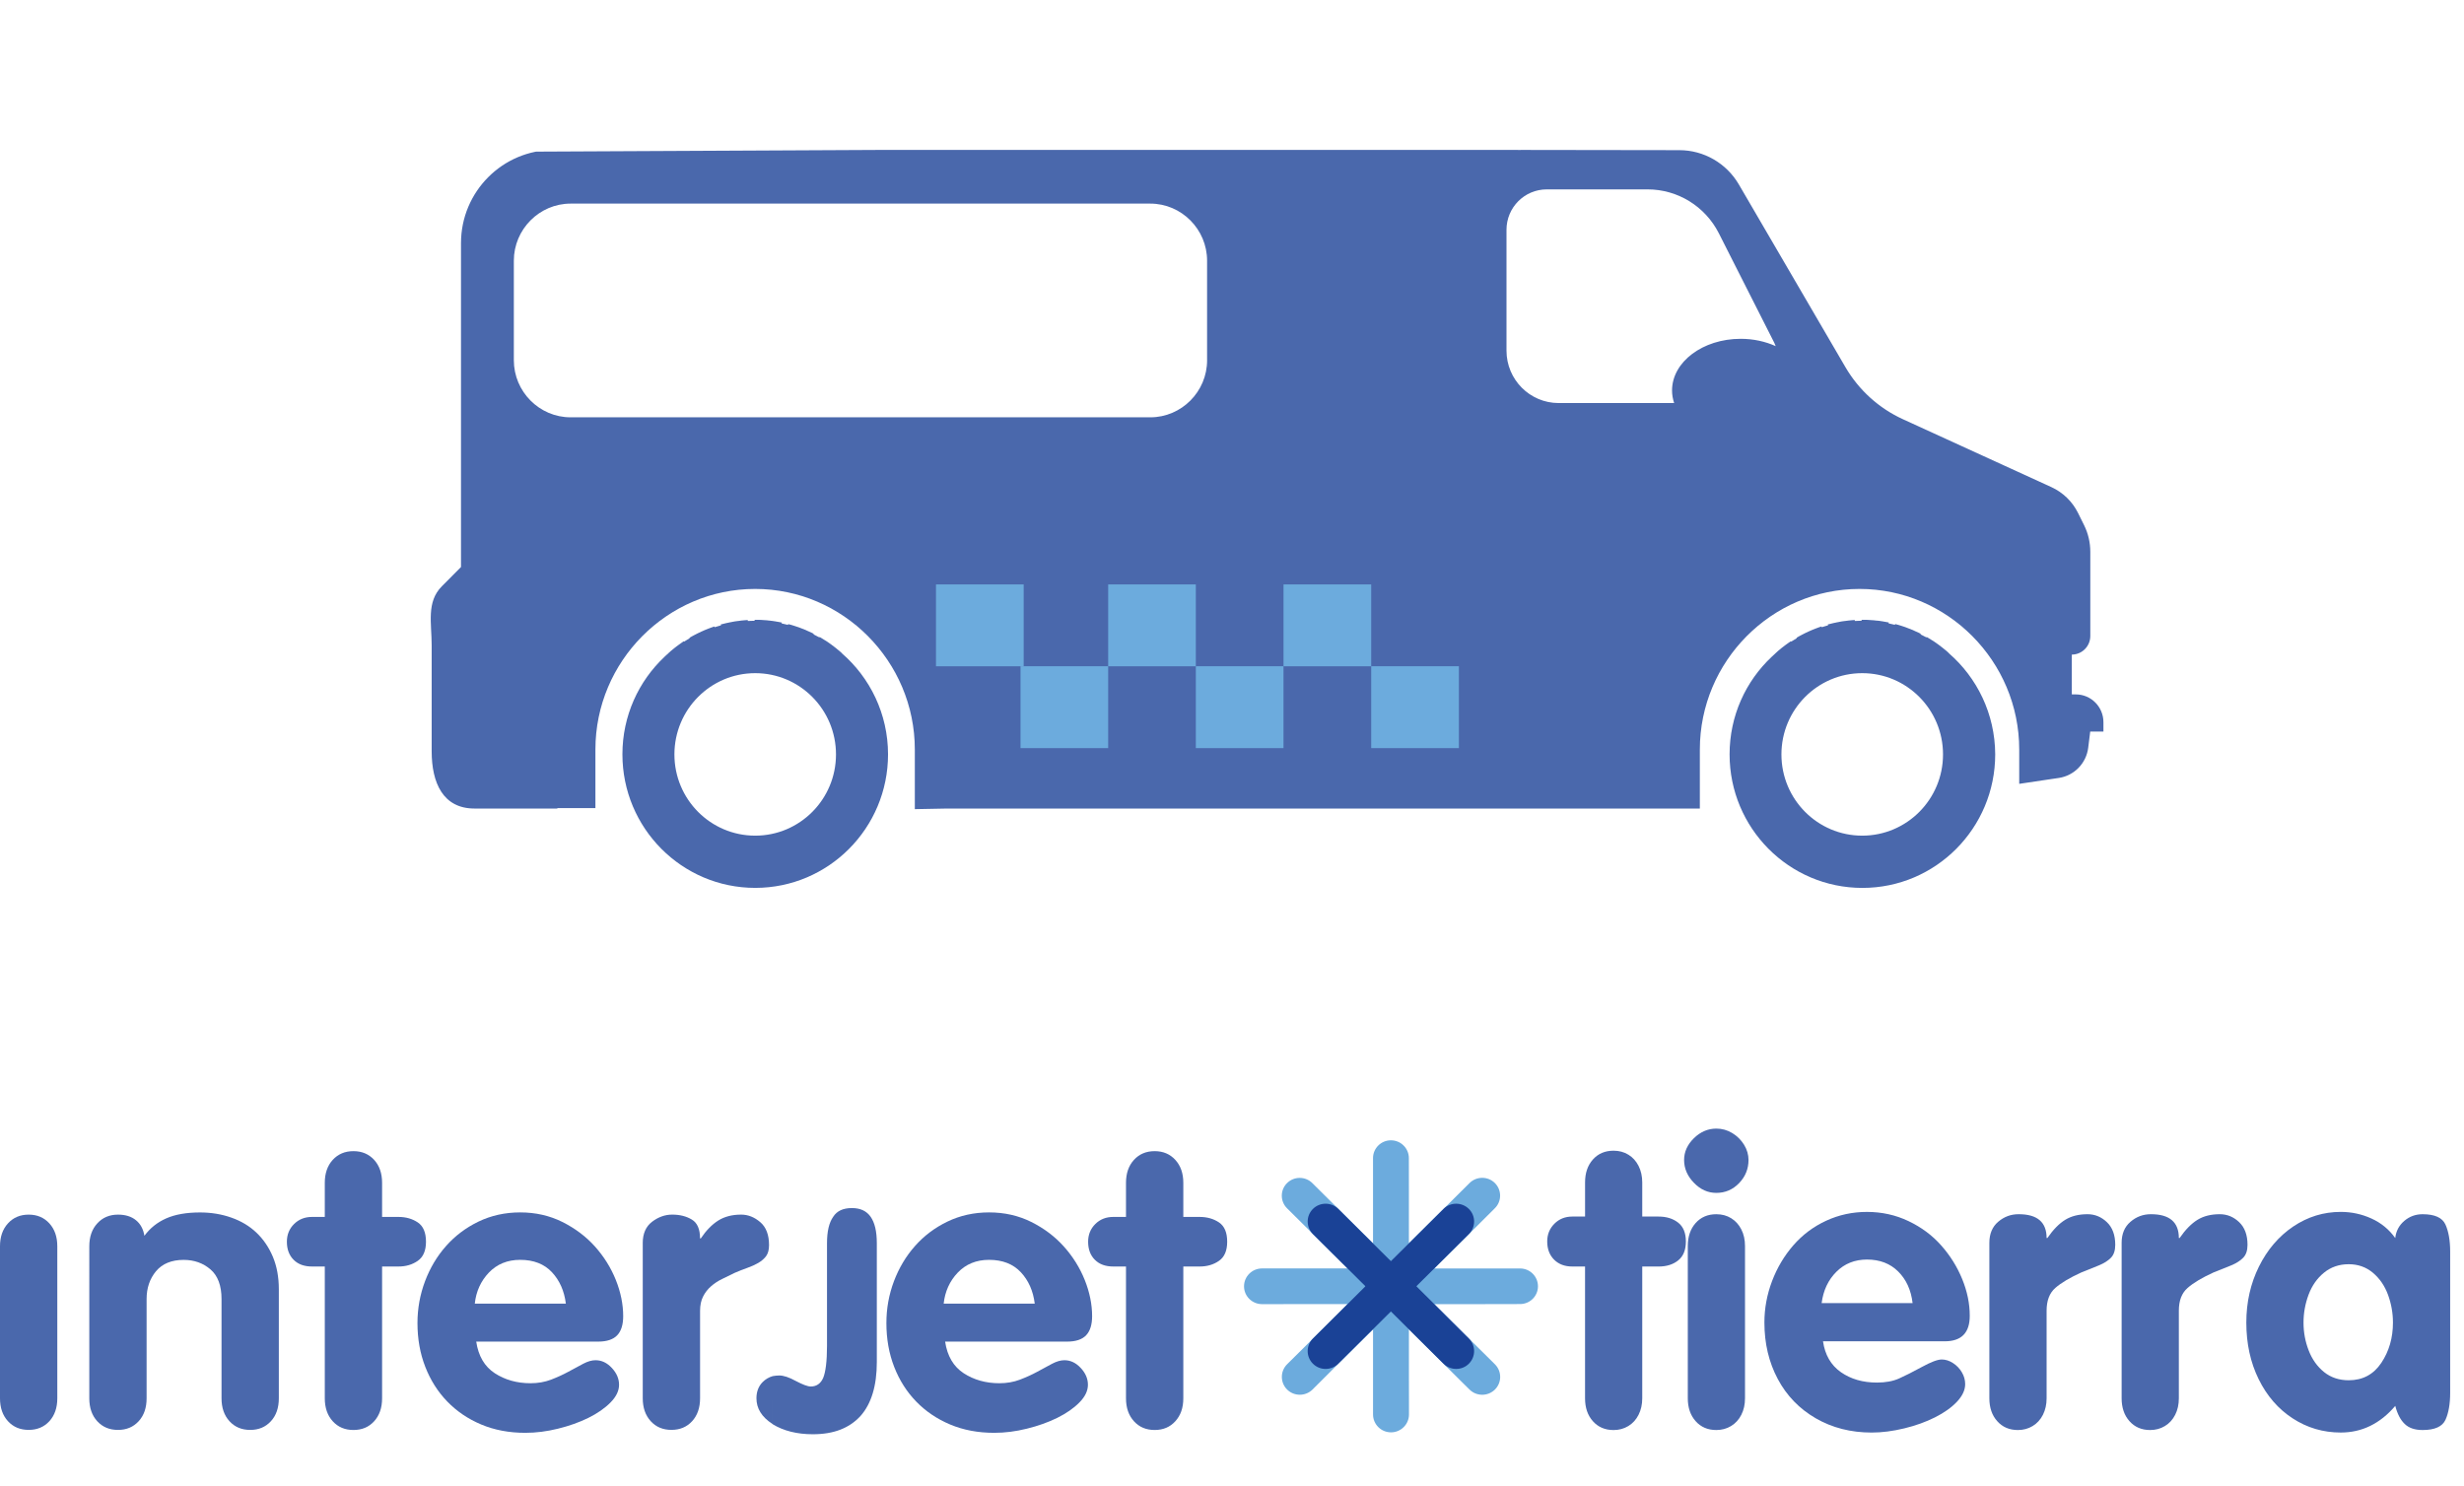 <?xml version="1.0" encoding="utf-8"?>
<!-- Generator: Adobe Illustrator 16.0.0, SVG Export Plug-In . SVG Version: 6.00 Build 0)  -->
<!DOCTYPE svg PUBLIC "-//W3C//DTD SVG 1.1//EN" "http://www.w3.org/Graphics/SVG/1.1/DTD/svg11.dtd">
<svg version="1.1" id="Layer_1" xmlns="http://www.w3.org/2000/svg" xmlns:xlink="http://www.w3.org/1999/xlink" x="0px" y="0px"
	 width="127.717px" height="77.027px" viewBox="0 0 127.717 77.027" enable-background="new 0 0 127.717 77.027"
	 xml:space="preserve">
<g>
	<g>
		<g>
			<g>
				<g>
					<defs>
						<path id="SVGID_1_" d="M23.33,7.883l63.786-0.316l9.483,0.316l6.884,7.992l9.545,8.247c0,0,6.959-1.104,3.536,11.047
							c-3.424,12.149-2.542,9.665-2.542,9.665l-0.884,2.485l-2.431,2.211c0,0,9.611,3.203-26.18,1.327
							c-35.79-1.879-35.018-1.879-35.018-1.879L37.801,49.53l-7.953,0.11l-7.447-2.321l-2.052-6.959v-9.499v-6.187l2.052-8.8
							L23.33,7.883z"/>
					</defs>
					<clipPath id="SVGID_2_">
						<use xlink:href="#SVGID_1_"  overflow="visible"/>
					</clipPath>
					<g clip-path="url(#SVGID_2_)">
						<path fill="none" d="M89.088,12.087c-0.705-1.392-2.131-2.27-3.685-2.27h-5.23c-1.153,0-2.088,0.937-2.088,2.097v6.261
							c0,1.502,1.21,2.719,2.703,2.719h9.271c1.596,0,2.629-1.695,1.904-3.125L89.088,12.087z"/>
						<line fill="none" x1="54.463" y1="12.131" x2="54.575" y2="12.131"/>
						<path fill="none" d="M89.088,12.087c-0.705-1.392-2.131-2.27-3.685-2.27h-5.23c-1.153,0-2.088,0.937-2.088,2.097v6.261
							c0,1.502,1.21,2.719,2.703,2.719h9.271c1.596,0,2.629-1.695,1.904-3.125L89.088,12.087z"/>
						<g>
							<path fill="#4A68AC" d="M43.629,33.862l0.005-0.004c0,0-0.047-0.041-0.117-0.104c-0.059-0.052-0.137-0.113-0.219-0.179l0,0
								c0,0-0.008-0.006-0.019-0.013c-0.009-0.008-0.018-0.015-0.026-0.021c-0.023-0.02-0.048-0.037-0.071-0.057
								c-0.018-0.011-0.033-0.023-0.051-0.035c-0.007-0.006-0.015-0.012-0.021-0.018c-0.03-0.021-0.06-0.042-0.085-0.061
								c-0.016-0.012-0.03-0.021-0.043-0.031c-0.038-0.026-0.068-0.05-0.091-0.063c-0.014-0.008-0.022-0.014-0.028-0.019
								c-0.012-0.008-0.024-0.018-0.037-0.024c-0.026-0.016-0.051-0.031-0.076-0.046c-0.049-0.031-0.095-0.059-0.134-0.083
								c-0.04-0.025-0.072-0.045-0.095-0.059c-0.023-0.012-0.037-0.02-0.037-0.02l-0.014,0.02c-0.1-0.054-0.202-0.107-0.305-0.159
								l0.012-0.026c0,0-0.013-0.008-0.036-0.021c-0.024-0.012-0.059-0.03-0.102-0.051c-0.042-0.017-0.091-0.041-0.143-0.063
								c-0.027-0.013-0.055-0.025-0.082-0.037c-0.015-0.006-0.028-0.015-0.042-0.021l-0.042-0.018
								c-0.004-0.002-0.009-0.002-0.014-0.004c-0.021-0.011-0.046-0.021-0.077-0.033c-0.019-0.005-0.04-0.013-0.061-0.021
								c-0.006-0.004-0.012-0.006-0.018-0.008c-0.055-0.021-0.104-0.043-0.148-0.057h-0.001l-0.001,0.001
								c-0.014-0.003-0.028-0.009-0.042-0.016l-0.044-0.014c-0.06-0.02-0.117-0.039-0.172-0.057
								c-0.056-0.018-0.105-0.035-0.15-0.046c-0.09-0.023-0.149-0.039-0.149-0.039l-0.011,0.041
								c-0.107-0.027-0.219-0.053-0.33-0.076l0.009-0.045c0,0-0.015-0.004-0.042-0.008c-0.025-0.006-0.062-0.012-0.108-0.021
								c-0.044-0.008-0.099-0.018-0.155-0.027c-0.014-0.002-0.029-0.004-0.043-0.008c-0.015-0.002-0.03-0.004-0.045-0.006
								c-0.011,0-0.022-0.002-0.033-0.004v-0.002c0,0-0.015-0.002-0.042-0.006c-0.027-0.002-0.063-0.008-0.111-0.012l-0.022-0.005
								c-0.021-0.001-0.041-0.003-0.061-0.005c-0.014-0.002-0.024-0.004-0.04-0.004c-0.011-0.002-0.021-0.004-0.033-0.004
								c-0.016-0.002-0.029-0.004-0.043-0.006c-0.016,0-0.03-0.002-0.046-0.002c-0.029-0.002-0.062-0.004-0.092-0.006
								c-0.008-0.002-0.017-0.002-0.023-0.002c-0.021-0.002-0.033-0.002-0.033-0.002l0,0c-0.042-0.004-0.083-0.006-0.124-0.009
								c-0.057-0.004-0.111-0.002-0.158-0.004c-0.093,0-0.153,0-0.153,0v0.049c-0.118,0.002-0.236,0.004-0.355,0.012l-0.003-0.05
								c0,0-0.062,0.006-0.153,0.012c-0.046,0.004-0.101,0.008-0.157,0.014c-0.039,0.004-0.082,0.009-0.123,0.016l0,0
								c0,0-0.016,0.002-0.042,0.006c-0.005,0-0.01,0-0.01,0c-0.066,0.01-0.127,0.016-0.184,0.024
								c-0.014,0.002-0.025,0.007-0.038,0.009s-0.022,0.002-0.035,0.004c-0.022,0.006-0.046,0.01-0.069,0.014
								c-0.004,0.002-0.009,0.002-0.015,0.004c-0.046,0.008-0.083,0.014-0.109,0.02c-0.026,0.004-0.042,0.008-0.042,0.008v0.002
								c-0.042,0.008-0.083,0.016-0.12,0.024c-0.057,0.015-0.107,0.027-0.152,0.037c-0.044,0.012-0.083,0.021-0.108,0.027
								c-0.026,0.006-0.041,0.01-0.041,0.01l0.012,0.045c-0.11,0.029-0.221,0.063-0.33,0.098l-0.013-0.039
								c0,0-0.059,0.02-0.145,0.05c-0.044,0.014-0.094,0.033-0.146,0.055c-0.054,0.021-0.11,0.044-0.168,0.066
								c-0.03,0.012-0.06,0.024-0.087,0.037l-0.002,0.002l-0.009,0.004c-0.041,0.015-0.086,0.037-0.135,0.06
								c-0.007,0.004-0.015,0.008-0.021,0.013c-0.021,0.008-0.039,0.016-0.056,0.024c-0.031,0.015-0.057,0.025-0.078,0.037
								c-0.004,0.002-0.007,0.002-0.01,0.004c-0.056,0.025-0.108,0.057-0.161,0.083c-0.052,0.027-0.099,0.052-0.14,0.074
								c-0.042,0.021-0.074,0.043-0.096,0.056c-0.023,0.015-0.037,0.021-0.037,0.021l0.013,0.022
								c-0.099,0.057-0.195,0.115-0.291,0.178l-0.012-0.021c0,0-0.013,0.01-0.035,0.023c-0.011,0.008-0.025,0.018-0.041,0.026
								c-0.016,0.012-0.033,0.023-0.052,0.037c-0.038,0.027-0.082,0.059-0.128,0.091c-0.023,0.019-0.047,0.035-0.072,0.053
								c-0.013,0.01-0.025,0.02-0.038,0.028c-0.006,0.005-0.014,0.011-0.024,0.019c-0.011,0.008-0.023,0.018-0.039,0.029
								c-0.016,0.011-0.031,0.024-0.05,0.039c-0.014,0.012-0.029,0.024-0.046,0.038c-0.022,0.02-0.049,0.039-0.077,0.063
								c-0.01,0.008-0.019,0.016-0.027,0.023c-0.015,0.012-0.027,0.02-0.041,0.032c-0.023,0.021-0.045,0.041-0.068,0.062
								c-0.01,0.01-0.021,0.019-0.031,0.028c-0.007,0.007-0.013,0.011-0.013,0.011l0,0c-0.078,0.069-0.152,0.136-0.207,0.191
								c-0.004,0.004-0.008,0.009-0.012,0.013c-1.345,1.263-2.185,3.06-2.185,5.058c0,3.824,3.082,6.924,6.884,6.924
								c3.802,0,6.884-3.1,6.884-6.924C46.028,37.012,45.098,35.132,43.629,33.862z M39.145,43.323
								c-2.313,0-4.188-1.885-4.188-4.211c0-2.327,1.874-4.213,4.188-4.213c2.313,0,4.187,1.886,4.187,4.213
								C43.332,41.438,41.457,43.323,39.145,43.323z"/>
							<path fill="#4A68AC" d="M101.011,33.862l0.004-0.004c0,0-0.047-0.041-0.114-0.104c-0.061-0.052-0.138-0.113-0.22-0.179l0,0
								c0,0-0.008-0.006-0.02-0.013c-0.01-0.008-0.018-0.015-0.026-0.021c-0.021-0.02-0.047-0.037-0.07-0.057
								c-0.018-0.011-0.033-0.023-0.051-0.035c-0.008-0.006-0.016-0.012-0.021-0.018c-0.03-0.021-0.06-0.042-0.085-0.061
								c-0.017-0.012-0.029-0.021-0.043-0.031c-0.039-0.026-0.069-0.05-0.092-0.063c-0.015-0.008-0.021-0.014-0.028-0.019
								c-0.012-0.008-0.023-0.018-0.035-0.024c-0.026-0.016-0.053-0.031-0.076-0.046c-0.049-0.031-0.095-0.059-0.134-0.083
								c-0.04-0.025-0.072-0.045-0.097-0.059c-0.022-0.012-0.037-0.02-0.037-0.02l-0.014,0.02c-0.102-0.054-0.2-0.107-0.307-0.159
								l0.014-0.026c0,0-0.014-0.008-0.037-0.021c-0.023-0.012-0.059-0.03-0.101-0.051c-0.041-0.017-0.092-0.041-0.145-0.063
								c-0.025-0.013-0.054-0.025-0.079-0.037c-0.017-0.006-0.029-0.015-0.043-0.021l-0.043-0.018
								c-0.006-0.002-0.01-0.002-0.014-0.004c-0.021-0.011-0.046-0.021-0.077-0.033c-0.02-0.005-0.039-0.013-0.061-0.021
								c-0.006-0.004-0.014-0.006-0.02-0.008c-0.055-0.021-0.103-0.043-0.147-0.057l0,0l-0.004-0.002
								c-0.016-0.003-0.027-0.009-0.043-0.016l-0.042-0.014c-0.062-0.02-0.119-0.039-0.173-0.057
								c-0.057-0.018-0.107-0.035-0.152-0.046c-0.089-0.023-0.147-0.039-0.147-0.039l-0.012,0.041
								c-0.108-0.027-0.219-0.053-0.329-0.076l0.009-0.045c0,0-0.016-0.004-0.041-0.008c-0.024-0.006-0.062-0.012-0.108-0.021
								c-0.045-0.008-0.099-0.018-0.155-0.027c-0.014-0.002-0.027-0.004-0.043-0.008c-0.016-0.002-0.029-0.004-0.045-0.006
								c-0.011,0-0.022-0.002-0.033-0.004l0.001-0.002c0,0-0.016-0.002-0.043-0.006c-0.027-0.002-0.064-0.008-0.11-0.013
								L97.3,32.177c-0.021-0.002-0.041-0.004-0.062-0.006c-0.014-0.002-0.025-0.004-0.039-0.004c0,0-0.021-0.004-0.033-0.004
								c-0.015-0.002-0.028-0.004-0.042-0.006c-0.018,0-0.031-0.002-0.047-0.002c-0.029-0.002-0.062-0.004-0.093-0.006
								c-0.008-0.002-0.016-0.002-0.016-0.002c-0.027-0.002-0.041-0.002-0.041-0.002l0,0c-0.041-0.005-0.084-0.007-0.122-0.009
								c-0.061-0.004-0.113-0.002-0.159-0.004c-0.092,0-0.153,0-0.153,0v0.048c-0.119,0.003-0.235,0.005-0.354,0.013l-0.002-0.05
								c0,0-0.062,0.006-0.153,0.012c-0.046,0.004-0.099,0.008-0.157,0.014c-0.039,0.004-0.081,0.01-0.122,0.016l0,0
								c0,0-0.016,0.002-0.043,0.006c-0.004,0-0.01,0-0.01,0c-0.065,0.01-0.126,0.016-0.185,0.024
								c-0.014,0.002-0.024,0.006-0.037,0.008c-0.013,0.003-0.022,0.003-0.034,0.005c-0.021,0.006-0.045,0.01-0.068,0.014
								c-0.005,0.002-0.01,0.002-0.016,0.004c-0.045,0.008-0.081,0.014-0.108,0.02c-0.025,0.004-0.041,0.008-0.041,0.008v0.002
								c-0.042,0.008-0.083,0.016-0.12,0.024c-0.057,0.015-0.107,0.027-0.151,0.037c-0.045,0.013-0.084,0.021-0.109,0.027
								c-0.026,0.006-0.041,0.01-0.041,0.01l0.012,0.045c-0.108,0.029-0.221,0.063-0.33,0.098l-0.013-0.039
								c0,0-0.059,0.02-0.146,0.05c-0.043,0.014-0.093,0.033-0.146,0.055s-0.11,0.044-0.167,0.066
								c-0.03,0.012-0.061,0.024-0.087,0.037l-0.002,0.002l-0.012,0.004c-0.041,0.015-0.086,0.037-0.135,0.06
								c-0.007,0.004-0.016,0.008-0.021,0.013c-0.02,0.008-0.038,0.016-0.056,0.024c-0.031,0.014-0.057,0.025-0.078,0.037
								c-0.003,0.002-0.007,0.002-0.009,0.004c-0.057,0.025-0.107,0.056-0.161,0.083c-0.05,0.027-0.099,0.052-0.14,0.074
								c-0.041,0.021-0.073,0.043-0.096,0.057c-0.024,0.014-0.037,0.021-0.037,0.021l0.014,0.022
								c-0.1,0.057-0.195,0.115-0.291,0.178l-0.012-0.021c0,0-0.014,0.01-0.035,0.023c-0.012,0.008-0.024,0.018-0.041,0.026
								c-0.016,0.012-0.032,0.023-0.053,0.037c-0.037,0.027-0.081,0.06-0.128,0.091c-0.022,0.019-0.05,0.035-0.072,0.054
								c-0.014,0.009-0.023,0.019-0.036,0.028c-0.006,0.004-0.014,0.011-0.024,0.019c-0.01,0.008-0.022,0.018-0.038,0.028
								c-0.016,0.013-0.031,0.025-0.05,0.039c-0.014,0.013-0.028,0.025-0.046,0.039c-0.022,0.021-0.049,0.039-0.076,0.063
								c-0.01,0.008-0.021,0.016-0.028,0.022c-0.015,0.013-0.025,0.021-0.039,0.033c-0.023,0.021-0.046,0.041-0.068,0.062
								c-0.011,0.01-0.021,0.019-0.031,0.028c-0.007,0.007-0.012,0.011-0.012,0.011l0,0c-0.077,0.069-0.151,0.136-0.206,0.191
								c-0.005,0.004-0.009,0.008-0.013,0.013c-1.345,1.263-2.184,3.06-2.184,5.058c0,3.824,3.082,6.924,6.884,6.924
								s6.884-3.1,6.884-6.924C103.409,37.012,102.479,35.132,101.011,33.862z M96.525,43.323c-2.313,0-4.188-1.885-4.188-4.211
								c0-2.327,1.875-4.213,4.188-4.213c2.312,0,4.188,1.886,4.188,4.213C100.713,41.438,98.838,43.323,96.525,43.323z"/>
						</g>
						<path fill="none" d="M89.088,12.087c-0.705-1.392-2.131-2.27-3.685-2.27h-5.23c-1.153,0-2.088,0.937-2.088,2.097v6.261
							c0,1.502,1.21,2.719,2.703,2.719h5.986c-0.067-0.208-0.108-0.425-0.108-0.651c0-1.479,1.595-2.679,3.558-2.679
							c0.664,0,1.282,0.14,1.814,0.379c-0.023-0.059-0.047-0.115-0.074-0.173L89.088,12.087z"/>
						<path fill="#4A68AC" d="M107.595,36h-0.206v-2.064c0.528,0,0.958-0.432,0.958-0.963v-4.367c0-0.477-0.109-0.948-0.32-1.375
							l-0.318-0.642c-0.294-0.59-0.779-1.06-1.376-1.334l-7.692-3.518c-1.251-0.57-2.294-1.516-2.989-2.707l-5.52-9.464
							c-0.642-1.103-1.817-1.781-3.087-1.781l-8.195-0.012c-0.047,0-0.145,0.009-0.19,0h-4.517H40.709l-5.131-1.659
							c-0.594-0.191-1.192-0.091-1.669,0.204l-9.566-5.289c0.026-0.078,0.043-0.16,0.043-0.245c0-0.41-0.329-0.74-0.736-0.74
							c-0.406,0-0.735,0.33-0.735,0.74c0,0.407,0.329,0.739,0.735,0.739c0.139,0,0.268-0.04,0.375-0.106l9.473,5.24
							c-0.279,0.298-0.471,0.683-0.529,1.117h-4.271c-2.652,0-4.803,2.165-4.803,4.83v10.322v6.47L22.9,30.397
							c-0.807,0.812-0.525,1.914-0.525,3.063v5.489c0,1.638,0.588,2.968,2.218,2.968h4.297v-0.021h1.972v-3.038
							c0-4.58,3.726-8.326,8.279-8.326l0,0c4.552,0,8.277,3.746,8.277,8.326v3.091l1.619-0.031h1.334h35.535h2.202v-3.06
							c0-4.58,3.725-8.326,8.277-8.326l0,0c4.553,0,8.277,3.746,8.277,8.326v1.779l1.493-0.223l0.562-0.083
							c0.799-0.121,1.422-0.762,1.521-1.568l0.104-0.837h0.685v-0.48C109.03,36.647,108.388,36,107.595,36z M62.568,18.675
							c0,1.628-1.325,2.96-2.945,2.96H29.577c-1.619,0-2.943-1.332-2.943-2.96v-5.159c0-1.627,1.325-2.96,2.943-2.96h30.046
							c1.62,0,2.944,1.333,2.944,2.96V18.675L62.568,18.675z M90.225,17.565c-1.966,0-3.558,1.201-3.558,2.679
							c0,0.227,0.041,0.443,0.109,0.651h-5.987c-1.493,0-2.703-1.218-2.703-2.719v-6.261c0-1.16,0.934-2.097,2.088-2.097h5.229
							c1.555,0,2.979,0.878,3.687,2.27l2.877,5.684c0.028,0.058,0.051,0.114,0.073,0.173C91.507,17.705,90.889,17.565,90.225,17.565
							z"/>
					</g>
				</g>
			</g>
		</g>
		<g>
			<rect x="57.44" y="30.298" fill="#6CABDD" width="4.544" height="4.244"/>
			<rect x="61.984" y="34.54" fill="#6CABDD" width="4.544" height="4.245"/>
			<rect x="52.897" y="34.54" fill="#6CABDD" width="4.543" height="4.245"/>
			<rect x="66.529" y="30.298" fill="#6CABDD" width="4.545" height="4.244"/>
			<rect x="71.074" y="34.54" fill="#6CABDD" width="4.545" height="4.245"/>
			<rect x="48.515" y="30.298" fill="#6CABDD" width="4.545" height="4.244"/>
		</g>
	</g>
	<path fill="#4A68AC" d="M0,64.612c0-0.491,0.137-0.888,0.413-1.188c0.275-0.303,0.633-0.454,1.073-0.454s0.796,0.151,1.073,0.454
		c0.273,0.301,0.411,0.697,0.411,1.188v7.88c0,0.491-0.138,0.888-0.411,1.188c-0.277,0.301-0.633,0.45-1.073,0.45
		s-0.798-0.149-1.073-0.45C0.137,73.379,0,72.983,0,72.491V64.612z"/>
	<path fill="#4A68AC" d="M4.629,64.612c0-0.491,0.137-0.888,0.414-1.188c0.275-0.303,0.633-0.454,1.075-0.454
		c0.387,0,0.698,0.099,0.931,0.291c0.235,0.192,0.38,0.462,0.436,0.806c0.291-0.396,0.667-0.697,1.13-0.902
		c0.462-0.204,1.046-0.308,1.753-0.308c0.581,0,1.123,0.09,1.627,0.269c0.504,0.177,0.938,0.437,1.297,0.778
		s0.643,0.758,0.851,1.249c0.206,0.493,0.31,1.055,0.31,1.68v5.66c0,0.491-0.136,0.89-0.412,1.188
		c-0.275,0.301-0.632,0.45-1.072,0.45c-0.441,0-0.797-0.149-1.073-0.45c-0.275-0.299-0.413-0.697-0.413-1.188v-5.146
		c0-0.696-0.191-1.21-0.573-1.538c-0.384-0.328-0.847-0.493-1.39-0.493c-0.625,0-1.103,0.196-1.431,0.585
		c-0.326,0.391-0.49,0.872-0.49,1.446v5.146c0,0.491-0.137,0.89-0.412,1.188c-0.275,0.301-0.633,0.45-1.073,0.45
		c-0.439,0-0.797-0.149-1.073-0.45c-0.275-0.301-0.412-0.697-0.412-1.188V64.612z"/>
	<path fill="#4A68AC" d="M16.834,65.66h-0.661c-0.399,0-0.718-0.112-0.951-0.346c-0.234-0.232-0.352-0.544-0.352-0.939
		c0-0.367,0.125-0.674,0.373-0.919c0.248-0.245,0.559-0.367,0.931-0.367h0.661v-1.768c0-0.491,0.138-0.89,0.412-1.19
		c0.276-0.301,0.632-0.452,1.073-0.452c0.44,0,0.797,0.151,1.073,0.452c0.274,0.301,0.412,0.699,0.412,1.19v1.768h0.849
		c0.386,0,0.719,0.096,1.001,0.285c0.282,0.19,0.425,0.524,0.425,1.001c0,0.462-0.143,0.794-0.425,0.99
		c-0.283,0.198-0.616,0.295-1.001,0.295h-0.849v6.831c0,0.495-0.138,0.89-0.412,1.192c-0.275,0.303-0.633,0.452-1.073,0.452
		c-0.441,0-0.797-0.149-1.073-0.452c-0.274-0.303-0.412-0.697-0.412-1.192V65.66z"/>
	<path fill="#4A68AC" d="M24.685,69.555c0.11,0.743,0.431,1.291,0.961,1.637c0.53,0.344,1.146,0.519,1.851,0.519
		c0.386,0,0.741-0.062,1.065-0.185c0.322-0.124,0.622-0.26,0.899-0.411c0.276-0.151,0.53-0.288,0.766-0.412
		c0.233-0.124,0.448-0.185,0.64-0.185c0.318,0,0.6,0.134,0.848,0.402c0.248,0.266,0.373,0.558,0.373,0.87
		c0,0.314-0.148,0.621-0.444,0.92c-0.296,0.3-0.679,0.565-1.147,0.797c-0.469,0.231-0.994,0.417-1.572,0.56
		c-0.58,0.144-1.145,0.215-1.696,0.215c-0.84,0-1.602-0.144-2.285-0.431c-0.684-0.287-1.271-0.686-1.761-1.192
		c-0.489-0.505-0.87-1.105-1.139-1.797c-0.27-0.691-0.405-1.448-0.405-2.271c0-0.753,0.132-1.476,0.393-2.171
		c0.26-0.689,0.624-1.3,1.092-1.826c0.468-0.528,1.028-0.949,1.68-1.264c0.656-0.314,1.373-0.475,2.157-0.475
		c0.796,0,1.525,0.165,2.186,0.494c0.66,0.33,1.224,0.753,1.691,1.273c0.466,0.521,0.828,1.1,1.083,1.736
		c0.254,0.636,0.381,1.265,0.381,1.878c0,0.439-0.103,0.77-0.308,0.987c-0.207,0.219-0.536,0.33-0.988,0.33H24.685z M29.33,67.585
		c-0.082-0.66-0.322-1.202-0.721-1.629c-0.398-0.426-0.948-0.642-1.649-0.642c-0.66,0-1.2,0.224-1.619,0.66
		c-0.42,0.441-0.664,0.979-0.731,1.61H29.33z"/>
	<path fill="#4A68AC" d="M33.315,64.448c0-0.493,0.162-0.862,0.484-1.108c0.325-0.247,0.672-0.371,1.042-0.371
		c0.401,0,0.74,0.087,1.021,0.258c0.283,0.171,0.423,0.495,0.423,0.974h0.041c0.276-0.41,0.576-0.717,0.9-0.923
		c0.324-0.204,0.72-0.309,1.189-0.309c0.358,0,0.689,0.13,0.992,0.391c0.304,0.26,0.455,0.658,0.455,1.19
		c0,0.246-0.052,0.437-0.155,0.576c-0.104,0.137-0.237,0.251-0.403,0.348c-0.165,0.096-0.354,0.181-0.569,0.257
		c-0.213,0.075-0.43,0.159-0.65,0.256c-0.22,0.109-0.439,0.214-0.65,0.317c-0.215,0.103-0.407,0.229-0.579,0.38
		c-0.173,0.149-0.31,0.328-0.414,0.534c-0.104,0.204-0.155,0.451-0.155,0.738v4.535c0,0.491-0.138,0.888-0.412,1.188
		c-0.274,0.301-0.632,0.45-1.073,0.45s-0.797-0.149-1.072-0.45s-0.414-0.697-0.414-1.188V64.448z"/>
	<path fill="#4A68AC" d="M48.989,69.555c0.111,0.743,0.432,1.291,0.961,1.637c0.531,0.344,1.147,0.519,1.85,0.519
		c0.386,0,0.742-0.062,1.065-0.185c0.325-0.124,0.625-0.26,0.902-0.411c0.274-0.151,0.528-0.288,0.763-0.412
		c0.235-0.124,0.448-0.185,0.641-0.185c0.316,0,0.6,0.134,0.847,0.402c0.25,0.266,0.373,0.558,0.373,0.87
		c0,0.314-0.147,0.621-0.444,0.92c-0.295,0.3-0.679,0.565-1.147,0.797c-0.469,0.231-0.993,0.417-1.572,0.56
		c-0.578,0.144-1.143,0.215-1.694,0.215c-0.842,0-1.603-0.144-2.285-0.431c-0.683-0.287-1.271-0.686-1.761-1.192
		c-0.49-0.505-0.871-1.105-1.14-1.797s-0.403-1.448-0.403-2.271c0-0.753,0.13-1.476,0.392-2.171c0.262-0.689,0.625-1.3,1.094-1.826
		c0.466-0.528,1.027-0.949,1.68-1.264c0.653-0.314,1.371-0.475,2.155-0.475c0.798,0,1.526,0.165,2.187,0.494
		c0.661,0.33,1.223,0.753,1.689,1.273c0.467,0.521,0.829,1.1,1.084,1.736c0.254,0.636,0.382,1.265,0.382,1.878
		c0,0.439-0.104,0.77-0.309,0.987c-0.205,0.219-0.537,0.33-0.987,0.33H48.989z M53.634,67.585c-0.082-0.66-0.322-1.202-0.721-1.629
		c-0.399-0.426-0.948-0.642-1.65-0.642c-0.66,0-1.2,0.224-1.618,0.66c-0.42,0.441-0.663,0.979-0.731,1.61H53.634z"/>
	<path fill="#4A68AC" d="M58.365,65.66h-0.66c-0.4,0-0.718-0.112-0.952-0.346c-0.234-0.232-0.352-0.544-0.352-0.939
		c0-0.367,0.125-0.674,0.373-0.919c0.248-0.245,0.557-0.367,0.93-0.367h0.66v-1.768c0-0.491,0.138-0.89,0.413-1.19
		c0.274-0.301,0.633-0.452,1.073-0.452c0.439,0,0.796,0.151,1.07,0.452c0.276,0.301,0.415,0.699,0.415,1.19v1.768h0.847
		c0.388,0,0.721,0.096,1.003,0.285c0.283,0.19,0.424,0.524,0.424,1.001c0,0.462-0.141,0.794-0.424,0.99
		c-0.283,0.198-0.616,0.295-1.003,0.295h-0.847v6.831c0,0.495-0.139,0.89-0.415,1.192c-0.274,0.303-0.631,0.452-1.07,0.452
		c-0.44,0-0.798-0.149-1.073-0.452c-0.275-0.303-0.413-0.697-0.413-1.192V65.66z"/>
	<g>
		<path fill="#6CABDD" d="M73.028,64.456v-2.522l-0.002-1.894c0-0.509-0.417-0.923-0.93-0.923s-0.928,0.414-0.928,0.923v1.897v2.519
			l-1.796-1.782l-1.348-1.337c-0.362-0.361-0.951-0.361-1.313,0c-0.362,0.359-0.362,0.944,0,1.304l1.351,1.342l1.789,1.777h-3.831
			h-0.605c-0.515,0-0.933,0.415-0.933,0.926s0.418,0.925,0.933,0.925h0.562l1.342-0.002h2.536l-1.792,1.781l-0.919,0.912
			l-0.43,0.426c-0.362,0.363-0.362,0.947,0,1.309c0.363,0.361,0.954,0.361,1.319,0l0.395-0.394l0.946-0.944l1.795-1.783v2.52v1.291
			v0.603c0,0.511,0.417,0.927,0.931,0.927c0.515,0,0.932-0.416,0.932-0.927v-0.558l-0.003-1.332v-2.523l1.793,1.783l0.918,0.913
			l0.43,0.425c0.363,0.361,0.952,0.361,1.317,0c0.363-0.361,0.363-0.947,0-1.309l-0.398-0.395l-0.95-0.939l-1.793-1.785h2.541
			l1.903-0.004c0.513,0,0.928-0.412,0.928-0.921c0-0.511-0.415-0.924-0.928-0.924H76.88h-2.536l1.796-1.783l1.344-1.34
			c0.362-0.359,0.362-0.944,0-1.306c-0.362-0.359-0.949-0.359-1.312,0l-1.35,1.343L73.028,64.456z"/>
		
			<path fill="none" stroke="#E86A3F" stroke-width="0.032" stroke-linecap="round" stroke-linejoin="round" stroke-miterlimit="10" d="
			M71.71,65.76"/>
		<path fill="#1A4296" d="M70.769,66.69l-2.716,2.702c-0.363,0.361-0.363,0.945,0,1.307s0.951,0.361,1.314,0l1.642-1.631l2.4-2.384
			l-2.248-2.228l-1.792-1.782c-0.364-0.359-0.953-0.359-1.315,0c-0.364,0.36-0.364,0.945,0,1.307l2.711,2.693L70.769,66.69z"/>
		<path fill="#1A4296" d="M73.421,66.69l2.715,2.702c0.363,0.361,0.363,0.945,0,1.307c-0.362,0.361-0.951,0.361-1.314,0
			l-1.642-1.631l-2.398-2.384l2.247-2.228l1.793-1.782c0.361-0.359,0.951-0.359,1.314,0c0.363,0.36,0.363,0.945,0,1.307
			l-2.712,2.693L73.421,66.69z"/>
	</g>
	<g>
		<path fill="#4A68AC" d="M82.158,72.49V65.66h-0.664c-0.389,0-0.702-0.118-0.94-0.355c-0.236-0.236-0.357-0.552-0.357-0.943
			c0-0.367,0.126-0.674,0.373-0.921c0.248-0.247,0.556-0.371,0.925-0.371h0.664v-1.768c0-0.489,0.134-0.885,0.406-1.19
			c0.271-0.305,0.629-0.456,1.072-0.456c0.287,0,0.542,0.068,0.767,0.206c0.226,0.136,0.401,0.332,0.528,0.582
			c0.127,0.251,0.191,0.536,0.191,0.858v1.768h0.844c0.41,0,0.748,0.105,1.016,0.314c0.269,0.21,0.402,0.536,0.402,0.978
			c0,0.438-0.132,0.767-0.397,0.979c-0.265,0.214-0.604,0.32-1.021,0.32h-0.844v6.829c0,0.32-0.064,0.607-0.191,0.858
			c-0.127,0.252-0.305,0.446-0.532,0.584c-0.228,0.137-0.482,0.206-0.763,0.206c-0.443,0-0.801-0.153-1.072-0.458
			C82.292,73.375,82.158,72.979,82.158,72.49z"/>
		<path fill="#4A68AC" d="M88.962,58.51c0.296,0,0.57,0.077,0.825,0.23c0.255,0.155,0.459,0.357,0.614,0.608
			c0.153,0.25,0.23,0.515,0.23,0.788c0,0.462-0.163,0.862-0.487,1.2c-0.326,0.338-0.72,0.507-1.183,0.507
			c-0.435,0-0.821-0.173-1.159-0.522c-0.339-0.348-0.51-0.743-0.51-1.185c0-0.421,0.171-0.798,0.51-1.13
			C88.141,58.677,88.527,58.51,88.962,58.51z M87.484,72.491v-7.896c0-0.487,0.137-0.885,0.407-1.19
			c0.271-0.303,0.629-0.456,1.07-0.456c0.289,0,0.546,0.068,0.769,0.206c0.226,0.138,0.401,0.332,0.528,0.582
			c0.129,0.251,0.191,0.538,0.191,0.858v7.896c0,0.32-0.062,0.605-0.191,0.858c-0.127,0.25-0.305,0.444-0.532,0.582
			c-0.228,0.137-0.483,0.206-0.765,0.206c-0.441,0-0.799-0.153-1.07-0.458C87.621,73.377,87.484,72.979,87.484,72.491z"/>
		<path fill="#4A68AC" d="M100.804,69.537h-6.312c0.102,0.703,0.409,1.235,0.925,1.599c0.517,0.361,1.14,0.541,1.87,0.541
			c0.448,0,0.831-0.071,1.146-0.211c0.315-0.14,0.708-0.34,1.181-0.597c0.473-0.258,0.816-0.389,1.031-0.389
			c0.201,0,0.396,0.062,0.587,0.187c0.193,0.125,0.345,0.284,0.458,0.479c0.115,0.193,0.171,0.397,0.171,0.611
			c0,0.309-0.143,0.613-0.427,0.915c-0.286,0.301-0.664,0.57-1.137,0.808c-0.472,0.237-1.005,0.43-1.598,0.573
			s-1.154,0.215-1.685,0.215c-1.077,0-2.044-0.246-2.894-0.737c-0.853-0.493-1.509-1.171-1.972-2.039
			c-0.462-0.866-0.693-1.844-0.693-2.928c0-0.737,0.133-1.452,0.397-2.149c0.264-0.695,0.634-1.315,1.106-1.858
			c0.473-0.542,1.039-0.966,1.699-1.271c0.659-0.305,1.364-0.456,2.114-0.456c0.771,0,1.49,0.159,2.157,0.478
			s1.23,0.736,1.692,1.261c0.463,0.521,0.826,1.103,1.087,1.741c0.262,0.64,0.392,1.274,0.392,1.903
			C102.101,69.096,101.668,69.537,100.804,69.537z M94.421,67.558h4.715c-0.079-0.676-0.328-1.222-0.745-1.637
			c-0.414-0.414-0.954-0.622-1.618-0.622c-0.636,0-1.165,0.212-1.587,0.634C94.762,66.354,94.508,66.896,94.421,67.558z"/>
		<path fill="#4A68AC" d="M103.115,72.491v-8.057c0-0.468,0.152-0.833,0.457-1.093c0.307-0.263,0.659-0.393,1.061-0.393
			c0.967,0,1.449,0.412,1.449,1.235h0.04c0.301-0.436,0.609-0.75,0.924-0.944c0.316-0.194,0.7-0.291,1.157-0.291
			c0.381,0,0.716,0.138,1.004,0.412c0.288,0.273,0.433,0.666,0.433,1.175c0,0.295-0.075,0.519-0.225,0.672
			c-0.152,0.155-0.357,0.285-0.62,0.393c-0.261,0.106-0.568,0.23-0.924,0.372c-0.589,0.269-1.035,0.534-1.338,0.799
			c-0.301,0.264-0.451,0.656-0.451,1.179v4.541c0,0.32-0.064,0.605-0.191,0.858c-0.128,0.25-0.305,0.444-0.533,0.582
			c-0.228,0.137-0.481,0.206-0.763,0.206c-0.443,0-0.801-0.153-1.071-0.458C103.252,73.377,103.115,72.979,103.115,72.491z"/>
		<path fill="#4A68AC" d="M109.971,72.491v-8.057c0-0.468,0.153-0.833,0.459-1.093c0.304-0.263,0.657-0.393,1.06-0.393
			c0.965,0,1.447,0.412,1.447,1.235h0.04c0.301-0.436,0.611-0.75,0.925-0.944c0.314-0.194,0.701-0.291,1.156-0.291
			c0.382,0,0.717,0.138,1.005,0.412c0.288,0.273,0.433,0.666,0.433,1.175c0,0.295-0.075,0.519-0.227,0.672
			c-0.15,0.155-0.356,0.285-0.617,0.393c-0.261,0.106-0.57,0.23-0.927,0.372c-0.589,0.269-1.034,0.534-1.335,0.799
			c-0.303,0.264-0.453,0.656-0.453,1.179v4.541c0,0.32-0.062,0.605-0.191,0.858c-0.127,0.25-0.304,0.444-0.533,0.582
			c-0.227,0.137-0.48,0.206-0.763,0.206c-0.442,0-0.8-0.153-1.071-0.458C110.107,73.377,109.971,72.979,109.971,72.491z"/>
		<path fill="#4A68AC" d="M127,64.888v7.321c0,0.575-0.082,1.041-0.242,1.396c-0.161,0.354-0.556,0.532-1.187,0.532
			c-0.401,0-0.711-0.104-0.929-0.316c-0.219-0.21-0.38-0.521-0.488-0.935c-0.783,0.921-1.726,1.381-2.824,1.381
			c-0.911,0-1.742-0.244-2.492-0.733c-0.749-0.487-1.339-1.166-1.765-2.034c-0.426-0.866-0.639-1.845-0.639-2.937
			c0-1.052,0.219-2.018,0.653-2.897c0.436-0.88,1.029-1.573,1.779-2.08c0.751-0.505,1.571-0.757,2.463-0.757
			c0.557,0,1.086,0.114,1.589,0.342c0.502,0.227,0.914,0.564,1.235,1.014c0.04-0.361,0.196-0.658,0.469-0.89
			c0.271-0.231,0.587-0.346,0.948-0.346c0.631,0,1.025,0.179,1.187,0.538C126.918,63.845,127,64.311,127,64.888z M119.399,68.568
			c0,0.504,0.089,0.985,0.268,1.445c0.177,0.458,0.441,0.831,0.794,1.117c0.351,0.283,0.779,0.427,1.281,0.427
			c0.724,0,1.287-0.301,1.689-0.901c0.401-0.6,0.603-1.295,0.603-2.088c0-0.495-0.086-0.977-0.256-1.442
			c-0.171-0.467-0.433-0.847-0.784-1.143c-0.354-0.295-0.769-0.442-1.252-0.442c-0.495,0-0.923,0.146-1.281,0.438
			c-0.359,0.292-0.625,0.673-0.8,1.141C119.486,67.589,119.399,68.073,119.399,68.568z"/>
	</g>
	<path fill-rule="evenodd" clip-rule="evenodd" fill="#4A68AC" d="M40.052,73.837v-2.494c0.108-0.017,0.216-0.034,0.341-0.034
		c0.215,0,0.501,0.089,0.86,0.287c0.34,0.179,0.609,0.285,0.77,0.285c0.306,0,0.521-0.161,0.646-0.448
		c0.125-0.305,0.197-0.86,0.197-1.649v-5.325c0-0.627,0.107-1.074,0.323-1.381c0.197-0.305,0.52-0.448,0.968-0.448
		c0.43,0,0.752,0.144,0.968,0.448c0.215,0.307,0.323,0.754,0.323,1.381v6.151c0,1.236-0.287,2.169-0.843,2.796
		c-0.574,0.628-1.38,0.95-2.474,0.95C41.308,74.356,40.608,74.177,40.052,73.837L40.052,73.837z M40.052,71.343
		c-0.197,0.055-0.376,0.161-0.52,0.306c-0.215,0.215-0.323,0.501-0.323,0.843c0,0.521,0.269,0.969,0.825,1.326l0.018,0.02V71.343
		L40.052,71.343z"/>
</g>
</svg>
